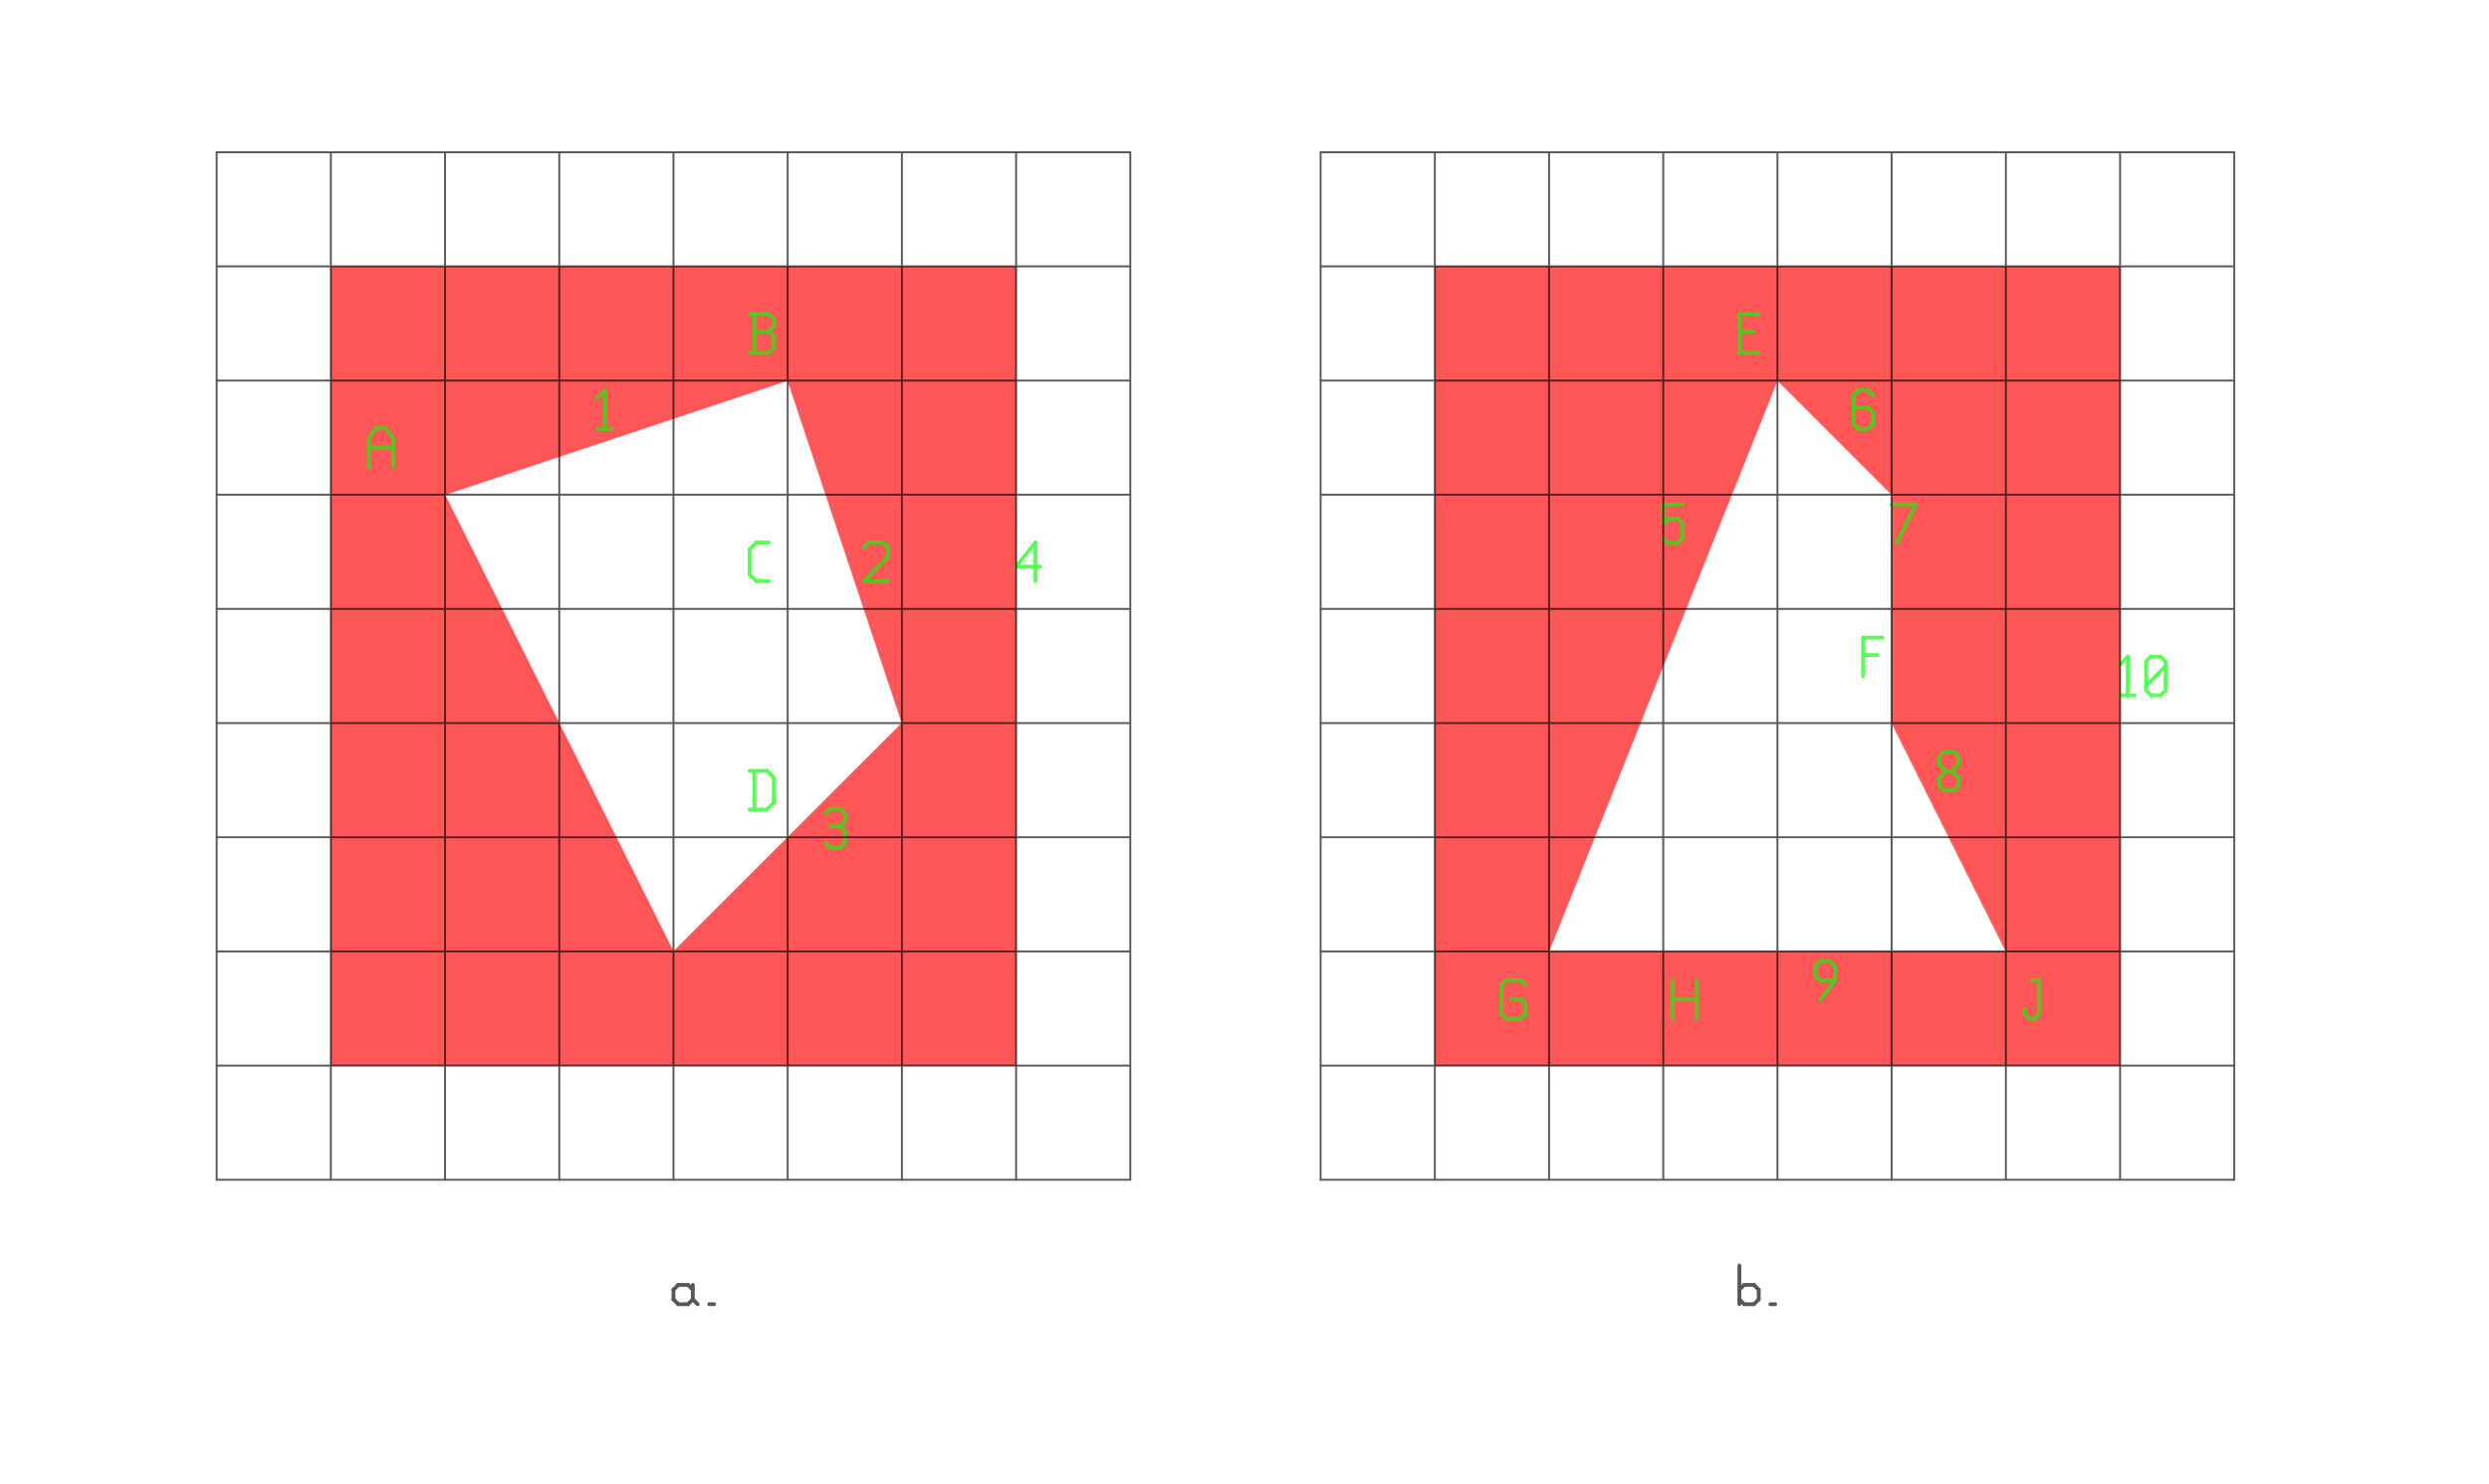 <?xml version="1.0"?>
<svg xmlns="http://www.w3.org/2000/svg" xmlns:xlink="http://www.w3.org/1999/xlink" version="1.0" width="1824" height="1088" viewBox="-2 -2 62 39">
<g id="layer_3_top-fab" opacity="0.66">
<!--normal-->
 <polygon points="20,17 17,8 14,9 14,5 23,5 23,26 14,26 14,23 " stroke-width="0.010" stroke="#ff0000" fill="#ff0000"/>
 <polygon points="8,11 14,23 14,26 5,26 5,5 14,5 14,9 " stroke-width="0.010" stroke="#ff0000" fill="#ff0000"/>
 <polygon points="49,23 46,17 46,11 43,8 43,5 52,5 52,26 43,26 43,23 " stroke-width="0.010" stroke="#ff0000" fill="#ff0000"/>
 <polygon points="37,23 43,23 43,26 34,26 34,5 43,5 43,8 " stroke-width="0.010" stroke="#ff0000" fill="#ff0000"/>
</g>
<g id="layer_4_top" opacity="0.66">
<!--normal-->
 <line x1="12" y1="8.457" x2="12.203" y2="8.254" stroke-width="0.1" stroke="#00ff00" stroke-linecap="round"/>
 <line x1="12.203" y1="8.254" x2="12.203" y2="9.27" stroke-width="0.1" stroke="#00ff00" stroke-linecap="round"/>
 <line x1="12" y1="9.27" x2="12.381" y2="9.27" stroke-width="0.1" stroke="#00ff00" stroke-linecap="round"/>
 <line x1="19" y1="12.381" x2="19.127" y2="12.254" stroke-width="0.1" stroke="#00ff00" stroke-linecap="round"/>
 <line x1="19.127" y1="12.254" x2="19.508" y2="12.254" stroke-width="0.1" stroke="#00ff00" stroke-linecap="round"/>
 <line x1="19.508" y1="12.254" x2="19.635" y2="12.381" stroke-width="0.1" stroke="#00ff00" stroke-linecap="round"/>
 <line x1="19.635" y1="12.381" x2="19.635" y2="12.635" stroke-width="0.1" stroke="#00ff00" stroke-linecap="round"/>
 <line x1="19" y1="13.27" x2="19.635" y2="12.635" stroke-width="0.1" stroke="#00ff00" stroke-linecap="round"/>
 <line x1="19" y1="13.27" x2="19.635" y2="13.27" stroke-width="0.1" stroke="#00ff00" stroke-linecap="round"/>
 <line x1="18" y1="19.381" x2="18.127" y2="19.254" stroke-width="0.1" stroke="#00ff00" stroke-linecap="round"/>
 <line x1="18.127" y1="19.254" x2="18.381" y2="19.254" stroke-width="0.1" stroke="#00ff00" stroke-linecap="round"/>
 <line x1="18.381" y1="19.254" x2="18.508" y2="19.381" stroke-width="0.1" stroke="#00ff00" stroke-linecap="round"/>
 <line x1="18.381" y1="20.27" x2="18.508" y2="20.143" stroke-width="0.1" stroke="#00ff00" stroke-linecap="round"/>
 <line x1="18.127" y1="20.27" x2="18.381" y2="20.27" stroke-width="0.1" stroke="#00ff00" stroke-linecap="round"/>
 <line x1="18" y1="20.143" x2="18.127" y2="20.27" stroke-width="0.1" stroke="#00ff00" stroke-linecap="round"/>
 <line x1="18.127" y1="19.711" x2="18.381" y2="19.711" stroke-width="0.1" stroke="#00ff00" stroke-linecap="round"/>
 <line x1="18.508" y1="19.381" x2="18.508" y2="19.584" stroke-width="0.1" stroke="#00ff00" stroke-linecap="round"/>
 <line x1="18.508" y1="19.838" x2="18.508" y2="20.143" stroke-width="0.1" stroke="#00ff00" stroke-linecap="round"/>
 <line x1="18.508" y1="19.838" x2="18.381" y2="19.711" stroke-width="0.1" stroke="#00ff00" stroke-linecap="round"/>
 <line x1="18.508" y1="19.584" x2="18.381" y2="19.711" stroke-width="0.1" stroke="#00ff00" stroke-linecap="round"/>
 <line x1="23" y1="12.889" x2="23.508" y2="12.254" stroke-width="0.1" stroke="#00ff00" stroke-linecap="round"/>
 <line x1="23" y1="12.889" x2="23.635" y2="12.889" stroke-width="0.1" stroke="#00ff00" stroke-linecap="round"/>
 <line x1="23.508" y1="12.254" x2="23.508" y2="13.27" stroke-width="0.1" stroke="#00ff00" stroke-linecap="round"/>
 <line x1="16.178" y1="13.27" x2="16.508" y2="13.27" stroke-width="0.1" stroke="#00ff00" stroke-linecap="round"/>
 <line x1="16" y1="13.092" x2="16.178" y2="13.27" stroke-width="0.1" stroke="#00ff00" stroke-linecap="round"/>
 <line x1="16" y1="12.432" x2="16" y2="13.092" stroke-width="0.1" stroke="#00ff00" stroke-linecap="round"/>
 <line x1="16" y1="12.432" x2="16.178" y2="12.254" stroke-width="0.1" stroke="#00ff00" stroke-linecap="round"/>
 <line x1="16.178" y1="12.254" x2="16.508" y2="12.254" stroke-width="0.1" stroke="#00ff00" stroke-linecap="round"/>
 <line x1="16.127" y1="18.254" x2="16.127" y2="19.27" stroke-width="0.1" stroke="#00ff00" stroke-linecap="round"/>
 <line x1="16.457" y1="18.254" x2="16.635" y2="18.432" stroke-width="0.1" stroke="#00ff00" stroke-linecap="round"/>
 <line x1="16.635" y1="18.432" x2="16.635" y2="19.092" stroke-width="0.1" stroke="#00ff00" stroke-linecap="round"/>
 <line x1="16.457" y1="19.27" x2="16.635" y2="19.092" stroke-width="0.1" stroke="#00ff00" stroke-linecap="round"/>
 <line x1="16" y1="19.27" x2="16.457" y2="19.27" stroke-width="0.1" stroke="#00ff00" stroke-linecap="round"/>
 <line x1="16" y1="18.254" x2="16.457" y2="18.254" stroke-width="0.1" stroke="#00ff00" stroke-linecap="round"/>
 <line x1="40" y1="11.254" x2="40.508" y2="11.254" stroke-width="0.1" stroke="#00ff00" stroke-linecap="round"/>
 <line x1="40" y1="11.254" x2="40" y2="11.762" stroke-width="0.1" stroke="#00ff00" stroke-linecap="round"/>
 <line x1="40" y1="11.762" x2="40.127" y2="11.635" stroke-width="0.1" stroke="#00ff00" stroke-linecap="round"/>
 <line x1="40.127" y1="11.635" x2="40.381" y2="11.635" stroke-width="0.1" stroke="#00ff00" stroke-linecap="round"/>
 <line x1="40.381" y1="11.635" x2="40.508" y2="11.762" stroke-width="0.1" stroke="#00ff00" stroke-linecap="round"/>
 <line x1="40.508" y1="11.762" x2="40.508" y2="12.143" stroke-width="0.1" stroke="#00ff00" stroke-linecap="round"/>
 <line x1="40.381" y1="12.27" x2="40.508" y2="12.143" stroke-width="0.1" stroke="#00ff00" stroke-linecap="round"/>
 <line x1="40.127" y1="12.27" x2="40.381" y2="12.27" stroke-width="0.1" stroke="#00ff00" stroke-linecap="round"/>
 <line x1="40" y1="12.143" x2="40.127" y2="12.27" stroke-width="0.1" stroke="#00ff00" stroke-linecap="round"/>
 <line x1="45.381" y1="8.254" x2="45.508" y2="8.381" stroke-width="0.1" stroke="#00ff00" stroke-linecap="round"/>
 <line x1="45.127" y1="8.254" x2="45.381" y2="8.254" stroke-width="0.1" stroke="#00ff00" stroke-linecap="round"/>
 <line x1="45" y1="8.381" x2="45.127" y2="8.254" stroke-width="0.1" stroke="#00ff00" stroke-linecap="round"/>
 <line x1="45" y1="8.381" x2="45" y2="9.143" stroke-width="0.1" stroke="#00ff00" stroke-linecap="round"/>
 <line x1="45" y1="9.143" x2="45.127" y2="9.27" stroke-width="0.1" stroke="#00ff00" stroke-linecap="round"/>
 <line x1="45.381" y1="8.711" x2="45.508" y2="8.838" stroke-width="0.1" stroke="#00ff00" stroke-linecap="round"/>
 <line x1="45" y1="8.711" x2="45.381" y2="8.711" stroke-width="0.1" stroke="#00ff00" stroke-linecap="round"/>
 <line x1="45.127" y1="9.27" x2="45.381" y2="9.27" stroke-width="0.1" stroke="#00ff00" stroke-linecap="round"/>
 <line x1="45.381" y1="9.27" x2="45.508" y2="9.143" stroke-width="0.1" stroke="#00ff00" stroke-linecap="round"/>
 <line x1="45.508" y1="8.838" x2="45.508" y2="9.143" stroke-width="0.1" stroke="#00ff00" stroke-linecap="round"/>
 <line x1="46.127" y1="12.27" x2="46.635" y2="11.254" stroke-width="0.1" stroke="#00ff00" stroke-linecap="round"/>
 <line x1="46" y1="11.254" x2="46.635" y2="11.254" stroke-width="0.1" stroke="#00ff00" stroke-linecap="round"/>
 <line x1="6" y1="9.508" x2="6" y2="10.27" stroke-width="0.1" stroke="#00ff00" stroke-linecap="round"/>
 <line x1="6" y1="9.508" x2="6.178" y2="9.254" stroke-width="0.1" stroke="#00ff00" stroke-linecap="round"/>
 <line x1="6.178" y1="9.254" x2="6.457" y2="9.254" stroke-width="0.1" stroke="#00ff00" stroke-linecap="round"/>
 <line x1="6.457" y1="9.254" x2="6.635" y2="9.508" stroke-width="0.1" stroke="#00ff00" stroke-linecap="round"/>
 <line x1="6.635" y1="9.508" x2="6.635" y2="10.27" stroke-width="0.1" stroke="#00ff00" stroke-linecap="round"/>
 <line x1="6" y1="9.762" x2="6.635" y2="9.762" stroke-width="0.1" stroke="#00ff00" stroke-linecap="round"/>
 <line x1="16" y1="7.27" x2="16.508" y2="7.27" stroke-width="0.1" stroke="#00ff00" stroke-linecap="round"/>
 <line x1="16.508" y1="7.27" x2="16.635" y2="7.143" stroke-width="0.1" stroke="#00ff00" stroke-linecap="round"/>
 <line x1="16.635" y1="6.838" x2="16.635" y2="7.143" stroke-width="0.1" stroke="#00ff00" stroke-linecap="round"/>
 <line x1="16.508" y1="6.711" x2="16.635" y2="6.838" stroke-width="0.1" stroke="#00ff00" stroke-linecap="round"/>
 <line x1="16.127" y1="6.711" x2="16.508" y2="6.711" stroke-width="0.1" stroke="#00ff00" stroke-linecap="round"/>
 <line x1="16.127" y1="6.254" x2="16.127" y2="7.27" stroke-width="0.1" stroke="#00ff00" stroke-linecap="round"/>
 <line x1="16" y1="6.254" x2="16.508" y2="6.254" stroke-width="0.1" stroke="#00ff00" stroke-linecap="round"/>
 <line x1="16.508" y1="6.254" x2="16.635" y2="6.381" stroke-width="0.1" stroke="#00ff00" stroke-linecap="round"/>
 <line x1="16.635" y1="6.381" x2="16.635" y2="6.584" stroke-width="0.1" stroke="#00ff00" stroke-linecap="round"/>
 <line x1="16.508" y1="6.711" x2="16.635" y2="6.584" stroke-width="0.1" stroke="#00ff00" stroke-linecap="round"/>
 <line x1="52" y1="15.457" x2="52.203" y2="15.254" stroke-width="0.1" stroke="#00ff00" stroke-linecap="round"/>
 <line x1="52.203" y1="15.254" x2="52.203" y2="16.27" stroke-width="0.1" stroke="#00ff00" stroke-linecap="round"/>
 <line x1="52" y1="16.27" x2="52.381" y2="16.27" stroke-width="0.1" stroke="#00ff00" stroke-linecap="round"/>
 <line x1="52.686" y1="16.143" x2="52.813" y2="16.27" stroke-width="0.1" stroke="#00ff00" stroke-linecap="round"/>
 <line x1="52.686" y1="15.381" x2="52.686" y2="16.143" stroke-width="0.1" stroke="#00ff00" stroke-linecap="round"/>
 <line x1="52.686" y1="15.381" x2="52.813" y2="15.254" stroke-width="0.1" stroke="#00ff00" stroke-linecap="round"/>
 <line x1="52.813" y1="15.254" x2="53.067" y2="15.254" stroke-width="0.1" stroke="#00ff00" stroke-linecap="round"/>
 <line x1="53.067" y1="15.254" x2="53.194" y2="15.381" stroke-width="0.1" stroke="#00ff00" stroke-linecap="round"/>
 <line x1="53.194" y1="15.381" x2="53.194" y2="16.143" stroke-width="0.1" stroke="#00ff00" stroke-linecap="round"/>
 <line x1="53.067" y1="16.27" x2="53.194" y2="16.143" stroke-width="0.1" stroke="#00ff00" stroke-linecap="round"/>
 <line x1="52.813" y1="16.27" x2="53.067" y2="16.27" stroke-width="0.1" stroke="#00ff00" stroke-linecap="round"/>
 <line x1="52.686" y1="16.016" x2="53.194" y2="15.508" stroke-width="0.1" stroke="#00ff00" stroke-linecap="round"/>
 <line x1="45.25" y1="14.754" x2="45.25" y2="15.77" stroke-width="0.1" stroke="#00ff00" stroke-linecap="round"/>
 <line x1="45.25" y1="14.754" x2="45.758" y2="14.754" stroke-width="0.1" stroke="#00ff00" stroke-linecap="round"/>
 <line x1="45.25" y1="15.211" x2="45.631" y2="15.211" stroke-width="0.1" stroke="#00ff00" stroke-linecap="round"/>
 <line x1="47.25" y1="18.643" x2="47.377" y2="18.77" stroke-width="0.1" stroke="#00ff00" stroke-linecap="round"/>
 <line x1="47.25" y1="18.44" x2="47.25" y2="18.643" stroke-width="0.1" stroke="#00ff00" stroke-linecap="round"/>
 <line x1="47.25" y1="18.44" x2="47.428" y2="18.262" stroke-width="0.1" stroke="#00ff00" stroke-linecap="round"/>
 <line x1="47.428" y1="18.262" x2="47.58" y2="18.262" stroke-width="0.1" stroke="#00ff00" stroke-linecap="round"/>
 <line x1="47.58" y1="18.262" x2="47.758" y2="18.44" stroke-width="0.1" stroke="#00ff00" stroke-linecap="round"/>
 <line x1="47.758" y1="18.44" x2="47.758" y2="18.643" stroke-width="0.1" stroke="#00ff00" stroke-linecap="round"/>
 <line x1="47.631" y1="18.77" x2="47.758" y2="18.643" stroke-width="0.1" stroke="#00ff00" stroke-linecap="round"/>
 <line x1="47.377" y1="18.77" x2="47.631" y2="18.77" stroke-width="0.1" stroke="#00ff00" stroke-linecap="round"/>
 <line x1="47.25" y1="18.084" x2="47.428" y2="18.262" stroke-width="0.1" stroke="#00ff00" stroke-linecap="round"/>
 <line x1="47.25" y1="17.881" x2="47.25" y2="18.084" stroke-width="0.1" stroke="#00ff00" stroke-linecap="round"/>
 <line x1="47.25" y1="17.881" x2="47.377" y2="17.754" stroke-width="0.1" stroke="#00ff00" stroke-linecap="round"/>
 <line x1="47.377" y1="17.754" x2="47.631" y2="17.754" stroke-width="0.1" stroke="#00ff00" stroke-linecap="round"/>
 <line x1="47.631" y1="17.754" x2="47.758" y2="17.881" stroke-width="0.1" stroke="#00ff00" stroke-linecap="round"/>
 <line x1="47.758" y1="17.881" x2="47.758" y2="18.084" stroke-width="0.1" stroke="#00ff00" stroke-linecap="round"/>
 <line x1="47.58" y1="18.262" x2="47.758" y2="18.084" stroke-width="0.1" stroke="#00ff00" stroke-linecap="round"/>
 <line x1="49.678" y1="23.754" x2="49.881" y2="23.754" stroke-width="0.1" stroke="#00ff00" stroke-linecap="round"/>
 <line x1="49.881" y1="23.754" x2="49.881" y2="24.643" stroke-width="0.1" stroke="#00ff00" stroke-linecap="round"/>
 <line x1="49.754" y1="24.77" x2="49.881" y2="24.643" stroke-width="0.1" stroke="#00ff00" stroke-linecap="round"/>
 <line x1="49.627" y1="24.77" x2="49.754" y2="24.77" stroke-width="0.1" stroke="#00ff00" stroke-linecap="round"/>
 <line x1="49.5" y1="24.643" x2="49.627" y2="24.77" stroke-width="0.1" stroke="#00ff00" stroke-linecap="round"/>
 <line x1="49.5" y1="24.643" x2="49.5" y2="24.516" stroke-width="0.1" stroke="#00ff00" stroke-linecap="round"/>
 <line x1="42" y1="6.711" x2="42.381" y2="6.711" stroke-width="0.1" stroke="#00ff00" stroke-linecap="round"/>
 <line x1="42" y1="7.27" x2="42.508" y2="7.27" stroke-width="0.1" stroke="#00ff00" stroke-linecap="round"/>
 <line x1="42" y1="6.254" x2="42" y2="7.27" stroke-width="0.1" stroke="#00ff00" stroke-linecap="round"/>
 <line x1="42" y1="6.254" x2="42.508" y2="6.254" stroke-width="0.1" stroke="#00ff00" stroke-linecap="round"/>
 <line x1="36.258" y1="23.754" x2="36.385" y2="23.881" stroke-width="0.1" stroke="#00ff00" stroke-linecap="round"/>
 <line x1="35.877" y1="23.754" x2="36.258" y2="23.754" stroke-width="0.1" stroke="#00ff00" stroke-linecap="round"/>
 <line x1="35.75" y1="23.881" x2="35.877" y2="23.754" stroke-width="0.1" stroke="#00ff00" stroke-linecap="round"/>
 <line x1="35.75" y1="23.881" x2="35.75" y2="24.643" stroke-width="0.1" stroke="#00ff00" stroke-linecap="round"/>
 <line x1="35.75" y1="24.643" x2="35.877" y2="24.77" stroke-width="0.1" stroke="#00ff00" stroke-linecap="round"/>
 <line x1="35.877" y1="24.77" x2="36.258" y2="24.77" stroke-width="0.1" stroke="#00ff00" stroke-linecap="round"/>
 <line x1="36.258" y1="24.77" x2="36.385" y2="24.643" stroke-width="0.1" stroke="#00ff00" stroke-linecap="round"/>
 <line x1="36.385" y1="24.389" x2="36.385" y2="24.643" stroke-width="0.1" stroke="#00ff00" stroke-linecap="round"/>
 <line x1="36.258" y1="24.262" x2="36.385" y2="24.389" stroke-width="0.1" stroke="#00ff00" stroke-linecap="round"/>
 <line x1="36.004" y1="24.262" x2="36.258" y2="24.262" stroke-width="0.1" stroke="#00ff00" stroke-linecap="round"/>
 <line x1="40.25" y1="23.754" x2="40.25" y2="24.77" stroke-width="0.1" stroke="#00ff00" stroke-linecap="round"/>
 <line x1="40.885" y1="23.754" x2="40.885" y2="24.77" stroke-width="0.1" stroke="#00ff00" stroke-linecap="round"/>
 <line x1="40.25" y1="24.262" x2="40.885" y2="24.262" stroke-width="0.1" stroke="#00ff00" stroke-linecap="round"/>
 <line x1="44.127" y1="24.27" x2="44.508" y2="23.762" stroke-width="0.1" stroke="#00ff00" stroke-linecap="round"/>
 <line x1="44.508" y1="23.381" x2="44.508" y2="23.762" stroke-width="0.1" stroke="#00ff00" stroke-linecap="round"/>
 <line x1="44.381" y1="23.254" x2="44.508" y2="23.381" stroke-width="0.1" stroke="#00ff00" stroke-linecap="round"/>
 <line x1="44.127" y1="23.254" x2="44.381" y2="23.254" stroke-width="0.1" stroke="#00ff00" stroke-linecap="round"/>
 <line x1="44" y1="23.381" x2="44.127" y2="23.254" stroke-width="0.1" stroke="#00ff00" stroke-linecap="round"/>
 <line x1="44" y1="23.381" x2="44" y2="23.635" stroke-width="0.1" stroke="#00ff00" stroke-linecap="round"/>
 <line x1="44" y1="23.635" x2="44.127" y2="23.762" stroke-width="0.1" stroke="#00ff00" stroke-linecap="round"/>
 <line x1="44.127" y1="23.762" x2="44.508" y2="23.762" stroke-width="0.1" stroke="#00ff00" stroke-linecap="round"/>
</g>
<g id="layer_5_top" opacity="0.66">
</g>
<g id="layer_6_top" opacity="0.66">
</g>
<g id="layer_7_top" opacity="0.66">
<!--normal-->
 <line x1="2" y1="2" x2="2" y2="29" stroke-width="0.05" stroke="#000000" stroke-linecap="round"/>
 <line x1="5" y1="2" x2="5" y2="29" stroke-width="0.05" stroke="#000000" stroke-linecap="round"/>
 <line x1="8" y1="2" x2="8" y2="29" stroke-width="0.05" stroke="#000000" stroke-linecap="round"/>
 <line x1="11" y1="2" x2="11" y2="29" stroke-width="0.05" stroke="#000000" stroke-linecap="round"/>
 <line x1="14" y1="2" x2="14" y2="29" stroke-width="0.05" stroke="#000000" stroke-linecap="round"/>
 <line x1="17" y1="2" x2="17" y2="29" stroke-width="0.05" stroke="#000000" stroke-linecap="round"/>
 <line x1="20" y1="2" x2="20" y2="29" stroke-width="0.05" stroke="#000000" stroke-linecap="round"/>
 <line x1="23" y1="2" x2="23" y2="29" stroke-width="0.05" stroke="#000000" stroke-linecap="round"/>
 <line x1="26" y1="2" x2="26" y2="29" stroke-width="0.05" stroke="#000000" stroke-linecap="round"/>
 <line x1="31" y1="2" x2="31" y2="29" stroke-width="0.05" stroke="#000000" stroke-linecap="round"/>
 <line x1="34" y1="2" x2="34" y2="29" stroke-width="0.05" stroke="#000000" stroke-linecap="round"/>
 <line x1="37" y1="2" x2="37" y2="29" stroke-width="0.05" stroke="#000000" stroke-linecap="round"/>
 <line x1="40" y1="2" x2="40" y2="29" stroke-width="0.05" stroke="#000000" stroke-linecap="round"/>
 <line x1="43" y1="2" x2="43" y2="29" stroke-width="0.05" stroke="#000000" stroke-linecap="round"/>
 <line x1="46" y1="2" x2="46" y2="29" stroke-width="0.05" stroke="#000000" stroke-linecap="round"/>
 <line x1="49" y1="2" x2="49" y2="29" stroke-width="0.05" stroke="#000000" stroke-linecap="round"/>
 <line x1="52" y1="2" x2="52" y2="29" stroke-width="0.05" stroke="#000000" stroke-linecap="round"/>
 <line x1="55" y1="2" x2="55" y2="29" stroke-width="0.05" stroke="#000000" stroke-linecap="round"/>
 <line x1="31" y1="2" x2="55" y2="2" stroke-width="0.05" stroke="#000000" stroke-linecap="round"/>
 <line x1="31" y1="5" x2="55" y2="5" stroke-width="0.05" stroke="#000000" stroke-linecap="round"/>
 <line x1="31" y1="8" x2="55" y2="8" stroke-width="0.05" stroke="#000000" stroke-linecap="round"/>
 <line x1="31" y1="11" x2="55" y2="11" stroke-width="0.05" stroke="#000000" stroke-linecap="round"/>
 <line x1="31" y1="14" x2="55" y2="14" stroke-width="0.05" stroke="#000000" stroke-linecap="round"/>
 <line x1="31" y1="17" x2="55" y2="17" stroke-width="0.05" stroke="#000000" stroke-linecap="round"/>
 <line x1="31" y1="20" x2="55" y2="20" stroke-width="0.05" stroke="#000000" stroke-linecap="round"/>
 <line x1="31" y1="23" x2="55" y2="23" stroke-width="0.05" stroke="#000000" stroke-linecap="round"/>
 <line x1="31" y1="26" x2="55" y2="26" stroke-width="0.05" stroke="#000000" stroke-linecap="round"/>
 <line x1="31" y1="29" x2="55" y2="29" stroke-width="0.05" stroke="#000000" stroke-linecap="round"/>
 <line x1="2" y1="2" x2="26" y2="2" stroke-width="0.05" stroke="#000000" stroke-linecap="round"/>
 <line x1="2" y1="5" x2="26" y2="5" stroke-width="0.05" stroke="#000000" stroke-linecap="round"/>
 <line x1="2" y1="8" x2="26" y2="8" stroke-width="0.05" stroke="#000000" stroke-linecap="round"/>
 <line x1="2" y1="11" x2="26" y2="11" stroke-width="0.05" stroke="#000000" stroke-linecap="round"/>
 <line x1="2" y1="14" x2="26" y2="14" stroke-width="0.05" stroke="#000000" stroke-linecap="round"/>
 <line x1="2" y1="17" x2="26" y2="17" stroke-width="0.05" stroke="#000000" stroke-linecap="round"/>
 <line x1="2" y1="20" x2="26" y2="20" stroke-width="0.05" stroke="#000000" stroke-linecap="round"/>
 <line x1="2" y1="23" x2="26" y2="23" stroke-width="0.05" stroke="#000000" stroke-linecap="round"/>
 <line x1="2" y1="26" x2="26" y2="26" stroke-width="0.05" stroke="#000000" stroke-linecap="round"/>
 <line x1="2" y1="29" x2="26" y2="29" stroke-width="0.05" stroke="#000000" stroke-linecap="round"/>
 <line x1="14.381" y1="31.762" x2="14.508" y2="31.889" stroke-width="0.1" stroke="#000000" stroke-linecap="round"/>
 <line x1="14.127" y1="31.762" x2="14.381" y2="31.762" stroke-width="0.1" stroke="#000000" stroke-linecap="round"/>
 <line x1="14" y1="31.889" x2="14.127" y2="31.762" stroke-width="0.1" stroke="#000000" stroke-linecap="round"/>
 <line x1="14" y1="31.889" x2="14" y2="32.143" stroke-width="0.1" stroke="#000000" stroke-linecap="round"/>
 <line x1="14" y1="32.143" x2="14.127" y2="32.27" stroke-width="0.1" stroke="#000000" stroke-linecap="round"/>
 <line x1="14.508" y1="31.762" x2="14.508" y2="32.143" stroke-width="0.1" stroke="#000000" stroke-linecap="round"/>
 <line x1="14.508" y1="32.143" x2="14.635" y2="32.27" stroke-width="0.1" stroke="#000000" stroke-linecap="round"/>
 <line x1="14.127" y1="32.27" x2="14.381" y2="32.27" stroke-width="0.1" stroke="#000000" stroke-linecap="round"/>
 <line x1="14.381" y1="32.27" x2="14.508" y2="32.143" stroke-width="0.1" stroke="#000000" stroke-linecap="round"/>
 <line x1="14.94" y1="32.27" x2="15.067" y2="32.27" stroke-width="0.1" stroke="#000000" stroke-linecap="round"/>
 <line x1="42" y1="31.254" x2="42" y2="32.27" stroke-width="0.1" stroke="#000000" stroke-linecap="round"/>
 <line x1="42" y1="32.143" x2="42.127" y2="32.27" stroke-width="0.1" stroke="#000000" stroke-linecap="round"/>
 <line x1="42.127" y1="32.27" x2="42.381" y2="32.27" stroke-width="0.1" stroke="#000000" stroke-linecap="round"/>
 <line x1="42.381" y1="32.27" x2="42.508" y2="32.143" stroke-width="0.1" stroke="#000000" stroke-linecap="round"/>
 <line x1="42.508" y1="31.889" x2="42.508" y2="32.143" stroke-width="0.1" stroke="#000000" stroke-linecap="round"/>
 <line x1="42.381" y1="31.762" x2="42.508" y2="31.889" stroke-width="0.1" stroke="#000000" stroke-linecap="round"/>
 <line x1="42.127" y1="31.762" x2="42.381" y2="31.762" stroke-width="0.1" stroke="#000000" stroke-linecap="round"/>
 <line x1="42" y1="31.889" x2="42.127" y2="31.762" stroke-width="0.1" stroke="#000000" stroke-linecap="round"/>
 <line x1="42.813" y1="32.27" x2="42.94" y2="32.27" stroke-width="0.1" stroke="#000000" stroke-linecap="round"/>
</g>
</svg>
